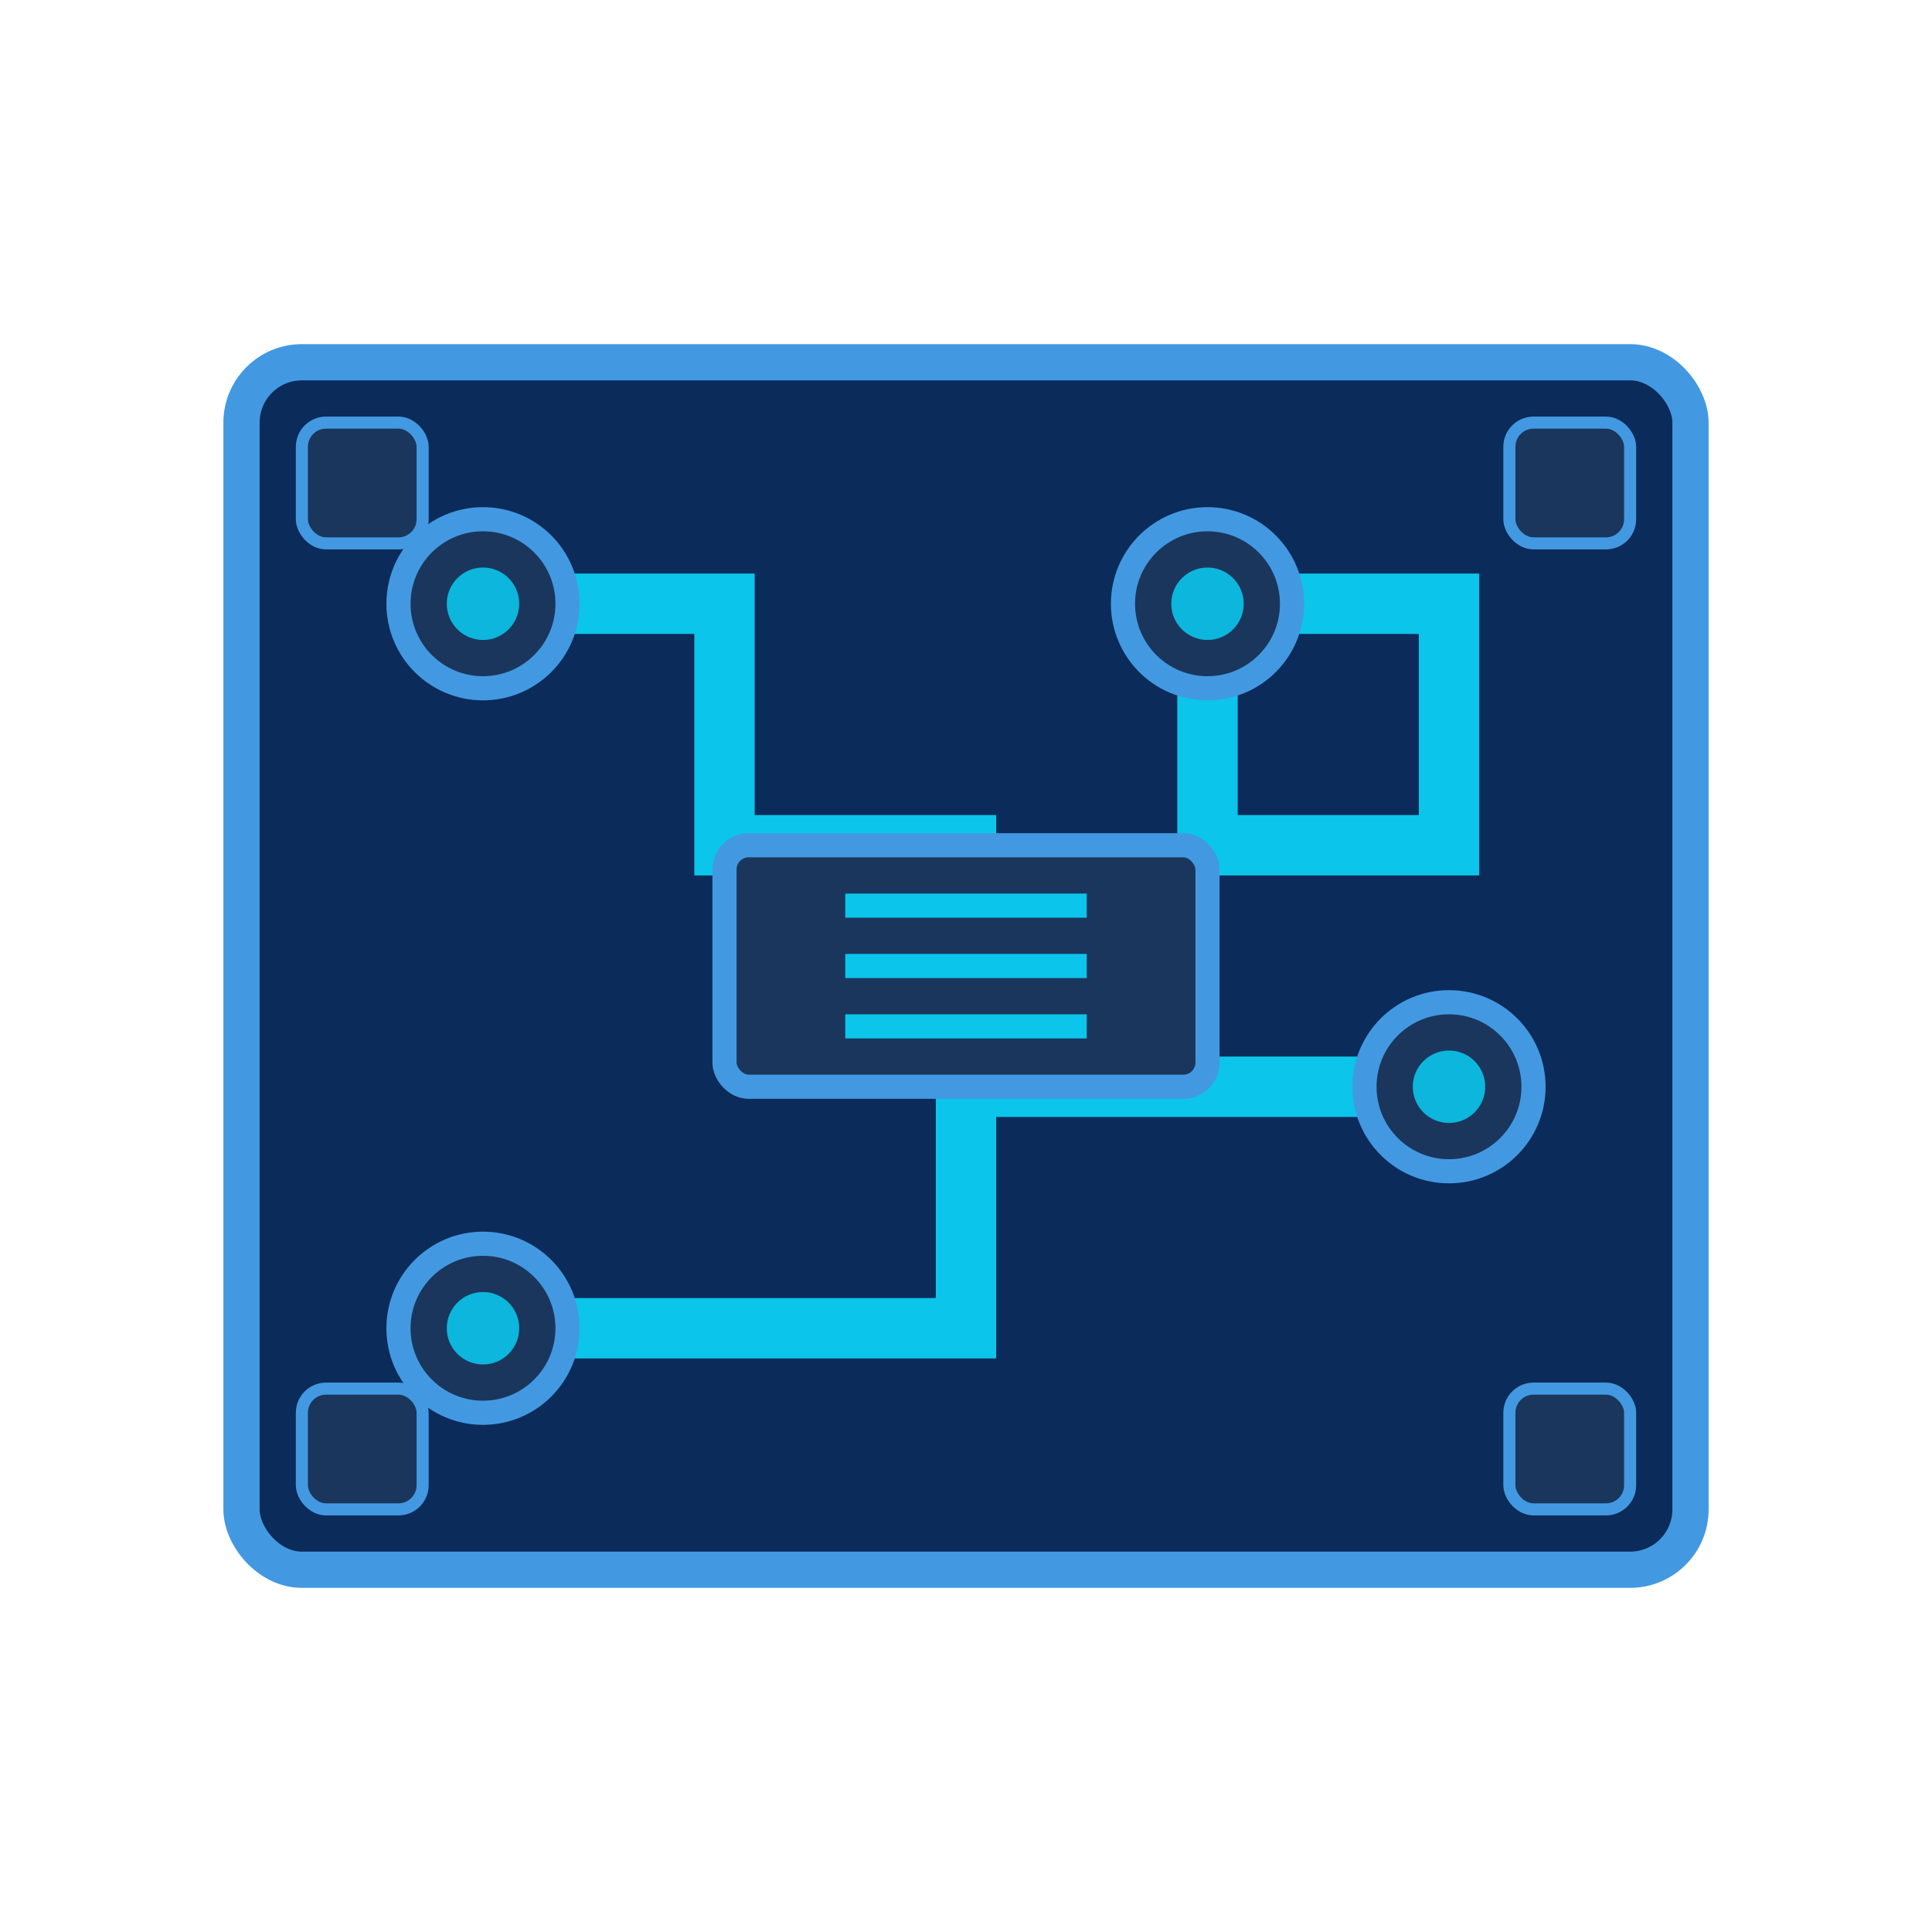 <?xml version="1.0" encoding="UTF-8" standalone="no"?>
<svg xmlns="http://www.w3.org/2000/svg" width="16" height="16" viewBox="0 0 16 16">
  <!-- Transparent background -->
  <rect width="16" height="16" fill="#0A192F" fill-opacity="0" />
  
  <!-- Circuit board base -->
  <rect x="2" y="3" width="12" height="10" rx="0.5" ry="0.5" fill="#0B2B5B" stroke="#4299E1" stroke-width="0.3" />
  
  <!-- Circuit traces -->
  <path d="M4,5 L6,5 L6,7 L8,7 L8,9 L12,9 M4,11 L8,11 L8,9 M10,5 L12,5 L12,7 L10,7 L10,5" 
        fill="none" stroke="#0BC5EA" stroke-width="0.5" />
  
  <!-- CPU/processor center -->
  <rect x="6" y="7" width="4" height="2" rx="0.2" ry="0.2" fill="#1A365D" stroke="#4299E1" stroke-width="0.2" />
  
  <!-- Component nodes -->
  <circle cx="4" cy="5" r="0.7" fill="#1A365D" stroke="#4299E1" stroke-width="0.2" />
  <circle cx="12" cy="9" r="0.7" fill="#1A365D" stroke="#4299E1" stroke-width="0.2" />
  <circle cx="4" cy="11" r="0.7" fill="#1A365D" stroke="#4299E1" stroke-width="0.2" />
  <circle cx="10" cy="5" r="0.7" fill="#1A365D" stroke="#4299E1" stroke-width="0.2" />
  
  <!-- LED indicators -->
  <circle cx="4" cy="5" r="0.3" fill="#0BC5EA" opacity="0.9" />
  <circle cx="12" cy="9" r="0.3" fill="#0BC5EA" opacity="0.9" />
  <circle cx="4" cy="11" r="0.3" fill="#0BC5EA" opacity="0.9" />
  <circle cx="10" cy="5" r="0.3" fill="#0BC5EA" opacity="0.9" />
  
  <!-- CPU detail -->
  <path d="M7,7.5 L9,7.5 M7,8 L9,8 M7,8.5 L9,8.5" 
        stroke="#0BC5EA" stroke-width="0.2" />
  
  <!-- Corner connection points -->
  <rect x="2.5" y="3.5" width="1" height="1" rx="0.2" ry="0.2" fill="#1A365D" stroke="#4299E1" stroke-width="0.1" />
  <rect x="12.5" y="3.5" width="1" height="1" rx="0.2" ry="0.2" fill="#1A365D" stroke="#4299E1" stroke-width="0.1" />
  <rect x="2.5" y="11.5" width="1" height="1" rx="0.2" ry="0.2" fill="#1A365D" stroke="#4299E1" stroke-width="0.1" />
  <rect x="12.5" y="11.5" width="1" height="1" rx="0.2" ry="0.2" fill="#1A365D" stroke="#4299E1" stroke-width="0.1" />
</svg>